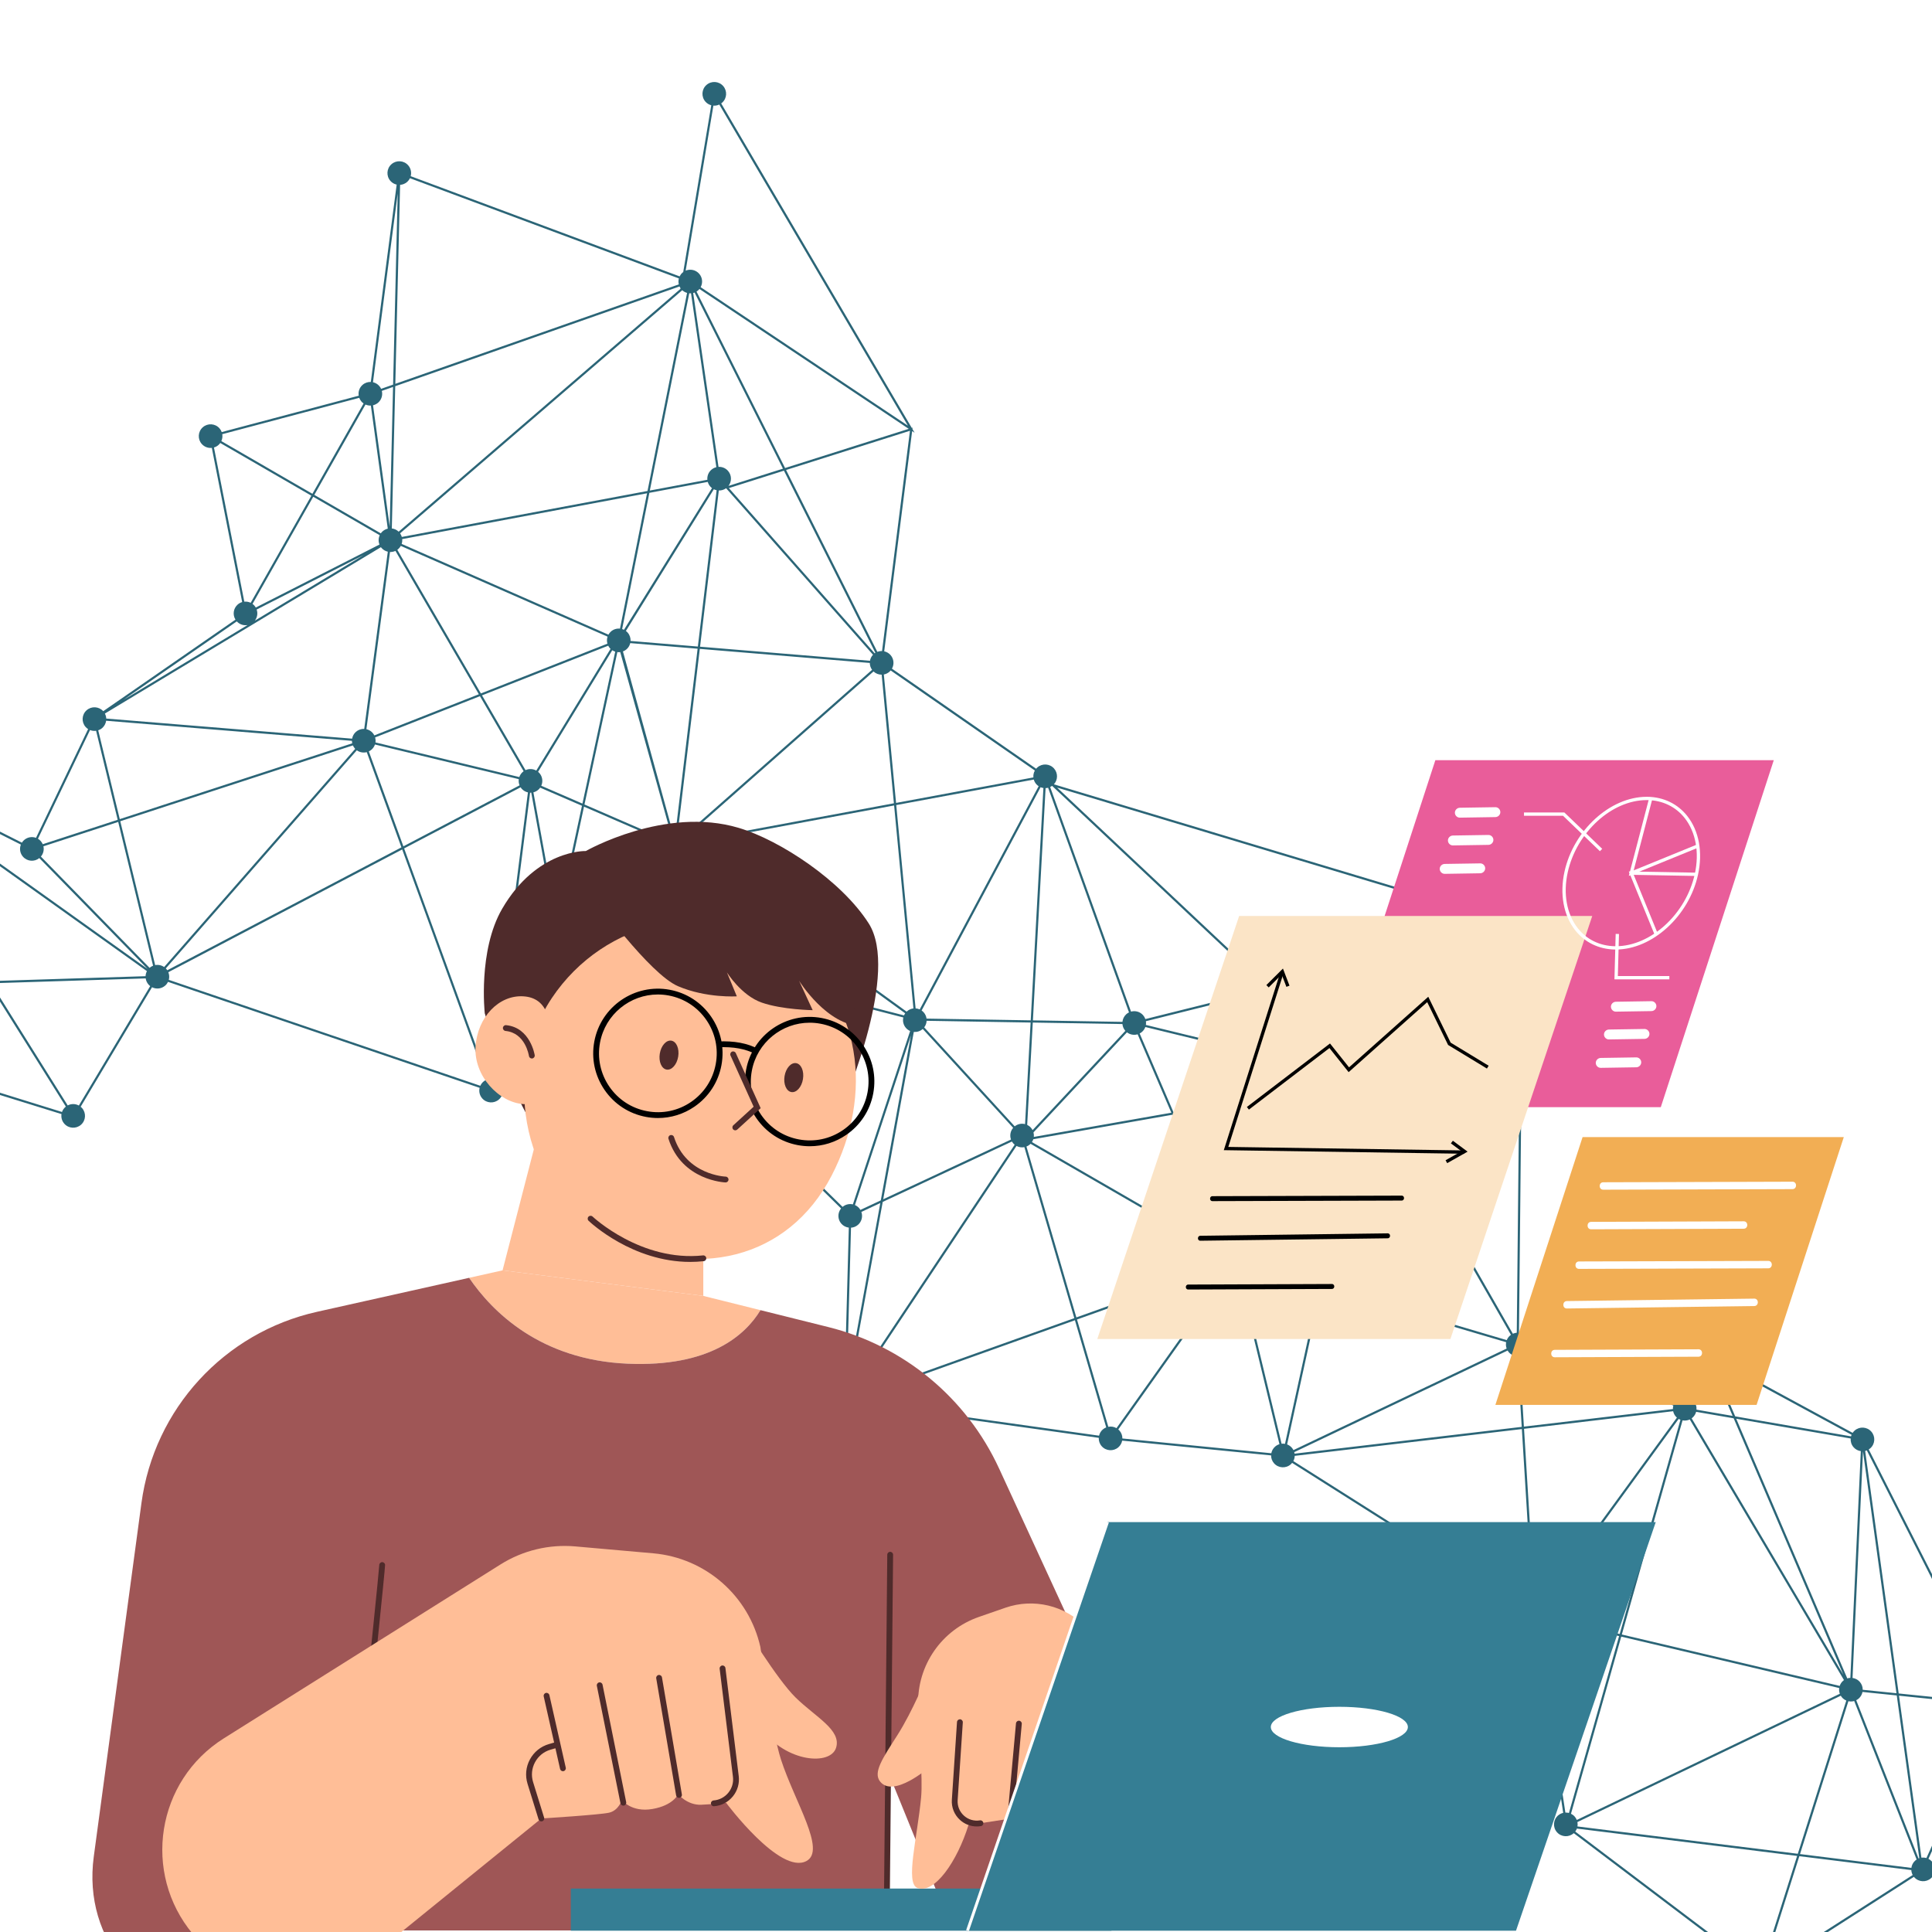 <svg width="460" height="460" viewBox="0 0 460 460" fill="none" xmlns="http://www.w3.org/2000/svg">
<rect x="0" y="0" width="460" height="460" fill="#808080" stroke="none"/>
<g clip-path="url(#clip0_760_10736)">
<rect width="460" height="460" fill="white"/>
<path d="M477.578 403.998C476.772 403.082 475.503 402.819 474.43 403.246L444.94 345.103C445.067 345.024 445.189 344.935 445.305 344.834C446.471 343.804 446.582 342.027 445.554 340.86C444.526 339.693 442.746 339.583 441.579 340.611C441.393 340.775 441.236 340.96 441.103 341.157L409.269 323.887C409.683 322.918 409.537 321.759 408.794 320.917C407.766 319.75 405.986 319.64 404.819 320.668C404.304 321.124 403.995 321.726 403.898 322.356L364.186 320.023C364.164 319.392 363.933 318.765 363.484 318.254C362.995 317.701 362.339 317.39 361.66 317.318L362.609 223.312C363.193 223.266 363.768 223.037 364.242 222.621C365.409 221.593 365.519 219.813 364.491 218.646C363.463 217.479 361.683 217.369 360.516 218.397C360.177 218.697 359.931 219.061 359.772 219.453L250.927 186.744C251.89 185.696 251.925 184.067 250.964 182.976C249.936 181.809 248.156 181.699 246.989 182.727C246.882 182.821 246.789 182.921 246.7 183.028L212.368 159.206C212.942 158.19 212.845 156.883 212.03 155.96C211.62 155.495 211.09 155.201 210.528 155.076L217.176 102.641L217.769 103.037L217.238 102.135L217.278 101.819L217.087 101.88L171.712 24.626C171.786 24.571 171.86 24.514 171.931 24.452C173.098 23.424 173.208 21.644 172.18 20.477C171.152 19.311 169.372 19.201 168.205 20.228C167.039 21.256 166.928 23.036 167.956 24.203C168.338 24.637 168.827 24.924 169.347 25.061L162.674 64.773C162.613 64.818 162.552 64.865 162.494 64.916C162.202 65.172 161.979 65.477 161.819 65.806L97.784 41.948C98.021 41.065 97.828 40.087 97.178 39.349C96.151 38.182 94.37 38.072 93.204 39.1C92.037 40.128 91.927 41.908 92.954 43.075C93.36 43.536 93.888 43.831 94.445 43.955L88.288 90.94C87.593 90.914 86.884 91.141 86.319 91.64C85.561 92.309 85.252 93.293 85.407 94.219L52.789 102.873C52.673 102.553 52.498 102.249 52.259 101.979C51.231 100.812 49.451 100.702 48.284 101.73C47.117 102.757 47.007 104.538 48.035 105.704C48.66 106.412 49.561 106.728 50.434 106.641L57.659 143.35C57.276 143.461 56.913 143.655 56.592 143.937C55.545 144.861 55.351 146.387 56.065 147.535L24.578 169.33C23.545 168.188 21.784 168.084 20.626 169.106C19.459 170.134 19.349 171.914 20.377 173.081C20.556 173.284 20.759 173.454 20.978 173.593L8.575 199.484C7.635 199.137 6.539 199.303 5.735 200.013C5.526 200.198 5.353 200.407 5.214 200.632L-33.76 180.986C-33.387 180.034 -33.543 178.913 -34.267 178.095C-35.295 176.928 -37.075 176.818 -38.242 177.845C-39.409 178.873 -39.519 180.653 -38.491 181.82C-38.415 181.906 -38.335 181.982 -38.253 182.057L-76.486 233.846C-77.511 233.226 -78.861 233.31 -79.805 234.144C-80.972 235.172 -81.082 236.952 -80.055 238.119C-79.027 239.285 -77.247 239.396 -76.08 238.368C-75.746 238.075 -75.503 237.718 -75.344 237.334L14.641 265.259C14.518 266.056 14.736 266.898 15.311 267.549C16.339 268.716 18.119 268.826 19.286 267.798C20.453 266.77 20.563 264.99 19.535 263.823C19.432 263.708 19.32 263.605 19.205 263.509L36.199 235.059C37.196 235.565 38.446 235.448 39.335 234.662C39.624 234.407 39.849 234.104 40.007 233.778L114.196 259.007C113.989 259.867 114.191 260.812 114.82 261.527C115.847 262.693 117.628 262.803 118.794 261.776C119.961 260.748 120.071 258.968 119.043 257.801C118.808 257.533 118.53 257.324 118.233 257.169L131.936 223.615C132.838 223.89 133.859 223.706 134.619 223.034L134.437 223.219L200.253 287.725C199.398 288.774 199.4 290.315 200.323 291.362C200.799 291.902 201.438 292.212 202.1 292.292L201.057 330.81C200.456 330.849 199.864 331.076 199.379 331.507C198.213 332.537 198.102 334.315 199.13 335.481C200.158 336.648 201.938 336.758 203.105 335.73C203.559 335.33 203.853 334.814 203.979 334.264L261.612 342.341C261.578 343.047 261.806 343.764 262.31 344.336C263.338 345.503 265.118 345.613 266.285 344.585C266.771 344.156 267.071 343.599 267.183 343.008L302.643 346.526C302.637 347.195 302.868 347.866 303.344 348.406C304.372 349.573 306.152 349.683 307.319 348.656C307.442 348.547 307.551 348.427 307.65 348.305L362.843 383.258C362.363 384.249 362.492 385.472 363.265 386.35C363.848 387.009 364.671 387.332 365.49 387.299L372.192 431.633C371.747 431.734 371.32 431.944 370.953 432.266C369.787 433.294 369.676 435.074 370.704 436.241C371.734 437.407 373.512 437.518 374.679 436.49C374.687 436.481 374.695 436.473 374.704 436.467L402.206 457.273L416.744 468.27C416.246 469.267 416.366 470.508 417.148 471.396C418.176 472.563 419.956 472.673 421.123 471.645C422.029 470.845 422.296 469.594 421.889 468.528L455.697 446.864C455.722 446.893 455.745 446.926 455.773 446.958C456.801 448.125 458.581 448.235 459.748 447.207C460.914 446.179 461.025 444.399 459.997 443.232C459.752 442.956 459.466 442.739 459.155 442.584L474.549 408.522C475.476 408.841 476.542 408.669 477.329 407.973C478.496 406.945 478.606 405.165 477.578 403.998ZM419.996 466.815C419.113 466.578 418.134 466.771 417.397 467.421C417.255 467.547 417.131 467.684 417.019 467.827L400.535 455.358L375.057 436.084C375.224 435.866 375.353 435.628 375.447 435.378L427.888 441.883L419.995 466.813L419.996 466.815ZM263.885 339.71L256.425 314.166L291.822 301.512C291.934 301.75 292.078 301.98 292.262 302.187C292.348 302.286 292.443 302.373 292.54 302.457L265.833 340.036C265.24 339.692 264.546 339.58 263.885 339.71ZM203.79 332.43C203.678 332.191 203.534 331.961 203.35 331.754C203.243 331.633 203.13 331.527 203.009 331.43L242.024 272.845C242.6 273.156 243.263 273.254 243.897 273.132L255.788 313.844L203.791 332.432L203.79 332.43ZM93.583 92.131L92.784 125.373L88.818 96.493C89.257 96.391 89.678 96.18 90.044 95.862C90.861 95.141 91.156 94.054 90.911 93.067L93.583 92.131ZM96.928 43.322C97.219 43.064 97.443 42.761 97.603 42.431L161.637 66.293C161.512 66.756 161.507 67.245 161.624 67.711L94.123 91.389L95.261 44.014C95.857 43.974 96.447 43.746 96.931 43.321L96.928 43.322ZM359.718 221.44C359.825 221.742 359.984 222.027 360.195 222.287L327.033 254.895C325.985 254.007 324.416 253.997 323.354 254.934L302.85 235.645L359.718 221.44ZM456.971 442.427C456.914 442.448 456.856 442.469 456.801 442.495L441.96 404.812C442.17 404.705 442.369 404.574 442.554 404.413C443.038 403.988 443.336 403.431 443.451 402.844L451.609 403.679L456.971 442.427ZM408.983 348.192L402.773 337.696C402.846 337.645 402.916 337.589 402.985 337.528C403.417 337.147 403.703 336.663 403.842 336.148L412.775 337.691L438.881 398.731L408.983 348.192ZM402.327 337.961L424.042 374.667L439.04 400.02C438.968 400.072 438.897 400.128 438.828 400.189C438.442 400.528 438.175 400.949 438.023 401.406L386.147 389.17L400.608 338.186C401.183 338.292 401.785 338.219 402.325 337.964L402.327 337.961ZM443.504 402.327C443.511 401.655 443.282 400.98 442.803 400.438C442.34 399.912 441.724 399.602 441.08 399.513L443.569 345.552L451.536 403.149L443.501 402.328L443.504 402.327ZM441.329 344.583C441.792 345.109 442.408 345.419 443.052 345.508L440.562 399.489C440.315 399.501 440.068 399.544 439.83 399.62L413.388 337.797L440.637 342.5C440.581 343.234 440.806 343.988 441.332 344.582L441.329 344.583ZM440.722 341.988L413.143 337.228L408.021 325.254C408.203 325.155 408.381 325.035 408.542 324.893C408.729 324.728 408.886 324.544 409.018 324.346L440.853 341.616C440.8 341.738 440.754 341.863 440.721 341.991L440.722 341.988ZM405.79 325.449C406.356 325.636 406.971 325.645 407.542 325.459L412.531 337.121L403.93 335.638C403.986 334.903 403.762 334.15 403.235 333.555C403.018 333.308 402.764 333.11 402.49 332.958L405.79 325.449ZM398.309 335.487L362.833 339.671L361.801 322.897C362.315 322.818 362.813 322.598 363.235 322.229C363.517 321.979 363.736 321.684 363.894 321.366L398.414 334.652C398.339 334.923 398.303 335.204 398.309 335.487ZM307.96 345.265C307.855 345.06 307.725 344.862 307.564 344.679C307.25 344.324 306.868 344.067 306.455 343.91L314.631 306.58L358.608 319.572C358.509 320.076 358.547 320.598 358.725 321.087L307.958 345.266L307.96 345.265ZM132.382 218.13L127 188.648C127.42 188.542 127.825 188.34 128.172 188.031C128.341 187.881 128.486 187.715 128.612 187.536L138.562 191.851L132.895 218.109C132.723 218.1 132.551 218.107 132.379 218.128L132.382 218.13ZM9.737 203.946C10.322 203.26 10.53 202.349 10.341 201.502L28.144 195.697L36.446 229.931C36.148 230.048 35.864 230.215 35.61 230.438L9.739 203.945L9.737 203.946ZM36.944 229.786L28.638 195.534L84.026 177.477C84.142 177.742 84.298 177.995 84.5 178.223C84.522 178.248 84.548 178.272 84.571 178.297L39.083 230.244C38.453 229.804 37.679 229.649 36.946 229.785L36.944 229.786ZM323.102 258.907C323.188 259.006 323.28 259.092 323.377 259.175L295.786 297.892C295.094 297.488 294.26 297.401 293.503 297.647L279.621 265.33L322.5 257.785C322.61 258.187 322.808 258.572 323.102 258.907ZM293.025 297.854C292.843 297.953 292.67 298.072 292.506 298.214C292.338 298.361 292.196 298.526 292.072 298.701L245.696 271.926C245.839 271.711 245.949 271.483 246.026 271.244L279.092 265.426L293.023 297.855L293.025 297.854ZM246.149 270.693C246.189 270.333 246.164 269.966 246.066 269.614L266.36 247.895L268.324 245.791C269.054 246.358 270.004 246.522 270.867 246.263L278.888 264.933L246.154 270.692L246.149 270.693ZM267.939 245.431C267.939 245.431 267.94 245.433 267.94 245.436L265.984 247.531L245.852 269.078C245.748 268.878 245.62 268.684 245.463 268.506C245.205 268.213 244.898 267.987 244.569 267.827L245.899 243.466L267.245 243.821C267.297 244.397 267.523 244.965 267.936 245.432L267.939 245.431ZM322.41 257.272L279.41 264.84L271.346 246.066C271.546 245.963 271.738 245.835 271.913 245.68C272.28 245.356 272.542 244.959 272.698 244.529L322.429 256.632C322.398 256.843 322.393 257.057 322.41 257.272ZM249.549 187.563L268.807 241.045C268.589 241.152 268.379 241.29 268.188 241.456C267.629 241.95 267.315 242.615 267.25 243.302L245.931 242.945L248.95 187.651C249.152 187.644 249.351 187.613 249.548 187.561L249.549 187.563ZM245.411 242.938L220.606 242.524C220.535 241.988 220.311 241.47 219.926 241.034C219.775 240.865 219.609 240.718 219.431 240.595L236.631 208.316L247.757 187.435C247.976 187.527 248.201 187.592 248.431 187.624L245.411 242.938ZM164.529 69.838L168.257 95.421L170.56 111.234C170.128 111.339 169.716 111.544 169.358 111.86C168.656 112.478 168.341 113.367 168.42 114.232L154.721 116.795L164.104 69.835C164.247 69.847 164.388 69.848 164.53 69.841L164.529 69.838ZM160.255 198.422L148.32 155.105C148.629 154.987 148.927 154.818 149.188 154.584C149.64 154.185 149.932 153.672 150.061 153.124L166.095 154.453L160.82 198.379C160.63 198.374 160.439 198.388 160.251 198.42L160.255 198.422ZM150.137 152.609C150.17 151.903 149.944 151.183 149.437 150.61C149.309 150.465 149.172 150.338 149.023 150.226L169.961 116.49C170.174 116.595 170.398 116.671 170.626 116.721L166.157 153.938L150.135 152.61L150.137 152.609ZM168.515 114.743C168.626 115.133 168.821 115.508 169.109 115.835C169.235 115.977 169.373 116.106 169.519 116.217L162.035 128.264L148.567 149.944C148.425 149.874 148.278 149.82 148.129 149.775L154.61 117.341L168.516 114.739L168.515 114.743ZM147.619 149.675C146.863 149.596 146.078 149.818 145.462 150.361C145.213 150.581 145.015 150.836 144.863 151.11L95.632 129.504C95.755 129.133 95.798 128.743 95.762 128.355L154.057 117.448L147.617 149.676L147.619 149.675ZM94.827 130.726C95.076 130.506 95.274 130.251 95.426 129.977L144.657 151.583C144.476 152.122 144.465 152.707 144.623 153.255L114.498 165.108L94.599 130.906C94.678 130.85 94.753 130.789 94.826 130.724L94.827 130.726ZM144.813 153.739C144.92 153.949 145.052 154.151 145.213 154.335C145.261 154.392 145.315 154.442 145.367 154.492L127.688 183.471C126.902 183.029 125.944 182.988 125.122 183.367L114.763 165.562L144.813 153.739ZM128.419 184.057C128.324 183.95 128.221 183.855 128.116 183.766L145.776 154.819C145.998 154.965 146.235 155.076 146.482 155.154L138.675 191.334L128.873 187.084C129.317 186.106 129.179 184.914 128.422 184.058L128.419 184.057ZM146.989 155.263C147.215 155.291 147.445 155.293 147.673 155.266L159.745 198.563C159.439 198.68 159.146 198.85 158.885 199.081C158.633 199.302 158.434 199.56 158.281 199.84L139.16 191.548L146.99 155.265L146.989 155.263ZM215.953 240.784C215.922 240.812 215.894 240.842 215.864 240.872L184.674 218.236L163.172 202.63C163.477 202.115 163.604 201.521 163.552 200.937L212.882 191.78L217.483 240.1C216.934 240.165 216.399 240.39 215.953 240.784ZM162.68 199.141C162.296 198.777 161.832 198.545 161.343 198.44L166.62 154.495L207.097 157.849C207.102 158.42 207.28 158.992 207.636 159.482L162.68 199.141ZM207.138 157.331L166.68 153.977L171.146 116.781C171.753 116.798 172.364 116.623 172.881 116.243L207.859 155.893C207.471 156.302 207.229 156.805 207.138 157.331ZM173.334 112.106C172.742 111.436 171.903 111.116 171.075 111.158L169.396 99.629L165.045 69.759C165.156 69.729 165.267 69.694 165.376 69.652L186.419 111.587L173.448 115.694C174.261 114.646 174.244 113.139 173.334 112.106ZM162.439 69.1C162.777 69.411 163.172 69.624 163.592 69.742L154.17 116.898L95.67 127.844C95.585 127.54 95.448 127.25 95.259 126.981L162.439 69.1ZM94.151 131.166L114.012 165.301L89.123 175.093C89.016 174.883 88.885 174.682 88.724 174.497C88.318 174.036 87.793 173.743 87.239 173.619L92.854 131.425C93.295 131.442 93.74 131.357 94.151 131.166ZM89.313 175.578L114.275 165.756L124.672 183.628C124.593 183.684 124.518 183.745 124.445 183.81C124.063 184.145 123.798 184.563 123.644 185.015L89.395 176.768C89.453 176.373 89.425 175.968 89.311 175.581L89.313 175.578ZM133.413 218.187L139.049 192.064L158.075 200.316C157.833 201.057 157.903 201.878 158.298 202.578L134.745 218.936C134.366 218.556 133.904 218.304 133.415 218.186L133.413 218.187ZM135.077 219.338L158.597 203.003C158.611 203.02 158.623 203.038 158.638 203.055C159.666 204.222 161.446 204.332 162.613 203.304C162.703 203.224 162.787 203.138 162.866 203.049L210.96 237.957L215.523 241.267C215.411 241.424 215.317 241.591 215.241 241.763L135.549 221.235C135.621 220.581 135.469 219.906 135.078 219.334L135.077 219.338ZM220.627 243.045L245.383 243.46L244.063 267.646C243.23 267.432 242.316 267.604 241.6 268.175L220.051 244.61C220.404 244.15 220.595 243.604 220.625 243.048L220.627 243.045ZM296.484 298.465C296.398 298.366 296.306 298.281 296.21 298.197L323.8 259.48C323.979 259.584 324.167 259.668 324.36 259.727L314.241 305.926L297.131 300.872C297.293 300.041 297.084 299.148 296.481 298.463L296.484 298.465ZM359.505 318.009C359.161 318.311 358.914 318.681 358.755 319.079L314.742 306.078L324.869 259.841C325.379 259.904 325.905 259.829 326.384 259.61L359.748 317.818C359.664 317.876 359.582 317.939 359.505 318.009ZM322.996 255.316C322.802 255.567 322.653 255.842 322.554 256.133L272.832 244.031C272.881 243.74 272.88 243.441 272.836 243.145L302.25 235.798L322.998 255.316L322.996 255.316ZM272.708 242.641C272.592 242.307 272.41 241.991 272.163 241.708C271.424 240.87 270.3 240.579 269.293 240.86L250.038 187.388C250.199 187.313 250.355 187.223 250.503 187.114L301.798 235.37L272.708 242.635L272.708 242.641ZM246.733 186.704C246.902 186.897 247.093 187.057 247.297 187.191L218.98 240.336C218.668 240.195 218.336 240.111 218.002 240.089L213.392 191.685L246.137 185.607C246.247 186.001 246.444 186.375 246.733 186.704ZM212.831 191.261L163.458 200.426C163.368 200.113 163.228 199.81 163.024 199.533L207.98 159.874C208.52 160.383 209.216 160.639 209.918 160.637L212.834 191.261L212.831 191.261ZM208.249 155.551L173.545 116.212L186.656 112.063L208.422 155.439C208.362 155.474 208.307 155.511 208.249 155.551ZM165.84 69.419C165.971 69.339 166.096 69.249 166.215 69.144C166.335 69.04 166.44 68.924 166.538 68.806L216.368 102.108L186.921 111.432L165.841 69.422L165.84 69.419ZM161.791 68.207C161.855 68.347 161.933 68.484 162.022 68.615L161.99 68.801L94.918 126.591C94.461 126.148 93.887 125.893 93.291 125.822L94.103 91.95L161.787 68.205L161.791 68.207ZM52.917 103.377L85.535 94.722C85.651 95.043 85.826 95.347 86.065 95.617C86.217 95.791 86.389 95.936 86.571 96.063L74.388 117.569L52.701 105.024C52.939 104.509 53.012 103.934 52.918 103.379L52.917 103.377ZM87.023 96.319C87.427 96.501 87.867 96.585 88.302 96.565L92.327 125.871C91.888 125.973 91.467 126.184 91.101 126.503C90.933 126.649 90.792 126.814 90.669 126.986L74.837 117.829L87.023 96.319ZM90.409 127.435C90.088 128.133 90.064 128.936 90.35 129.653L60.897 144.653C60.805 144.49 60.692 144.332 60.563 144.185C60.431 144.034 60.284 143.902 60.128 143.787L74.58 118.277L90.408 127.433L90.409 127.435ZM61.111 145.128L86.594 132.149L60.681 147.769C61.266 147.011 61.417 146.013 61.111 145.128ZM90.698 130.282C90.747 130.347 90.798 130.411 90.851 130.475C91.257 130.936 91.781 131.229 92.336 131.354L86.721 173.547C86.022 173.519 85.311 173.748 84.745 174.247C84.247 174.686 83.943 175.264 83.838 175.872L25.297 171.086C25.279 170.677 25.169 170.269 24.972 169.895L90.7 130.278L90.698 130.282ZM83.796 176.39C83.799 176.588 83.819 176.786 83.863 176.983L28.515 195.028L23.386 173.884C23.731 173.767 24.057 173.584 24.348 173.326C24.874 172.864 25.181 172.248 25.271 171.607L83.794 176.391L83.796 176.39ZM22.881 174.001L28.019 195.187L10.176 201.003C10.06 200.738 9.905 200.485 9.703 200.257C9.505 200.033 9.28 199.849 9.036 199.703L21.436 173.824C21.896 174.008 22.393 174.068 22.88 173.999L22.881 174.001ZM5.48 203.985C6.483 205.122 8.196 205.254 9.362 204.307L35.127 230.691L-33.479 181.711L4.969 201.092C4.596 202.044 4.752 203.165 5.476 203.984L5.48 203.985ZM-34.524 182.064C-34.427 181.979 -34.339 181.886 -34.258 181.79L34.983 231.225C34.785 231.599 34.674 232.009 34.657 232.425L-2.44 233.6L-34.679 182.184C-34.628 182.143 -34.575 182.105 -34.525 182.061L-34.524 182.064ZM39.581 230.685C39.548 230.648 39.511 230.614 39.476 230.58L84.958 178.64C85.647 179.142 86.521 179.291 87.324 179.082L95.576 201.754L39.828 231.013C39.753 230.899 39.675 230.79 39.581 230.685ZM87.813 178.904C88.046 178.794 88.269 178.652 88.474 178.47C88.855 178.134 89.121 177.717 89.275 177.265L123.523 185.512C123.451 186.006 123.513 186.517 123.706 186.987L96.042 201.507L87.814 178.901L87.813 178.904ZM123.95 187.451C124.024 187.565 124.104 187.677 124.197 187.782C124.607 188.247 125.137 188.541 125.697 188.666L117.027 256.85C116.755 256.841 116.484 256.871 116.216 256.941L96.221 202.006L123.95 187.454L123.95 187.451ZM117.542 256.914L126.214 188.732C126.304 188.736 126.395 188.736 126.486 188.727L131.877 218.245C131.523 218.36 131.187 218.548 130.892 218.808C129.726 219.838 129.615 221.616 130.643 222.783C130.879 223.051 131.157 223.26 131.454 223.414L117.749 256.966C117.68 256.944 117.611 256.928 117.541 256.912L117.542 256.914ZM135.443 221.744L215.077 242.254C214.877 243.11 215.08 244.049 215.707 244.758C215.988 245.076 216.327 245.315 216.695 245.475L203.068 286.756C202.231 286.562 201.319 286.756 200.618 287.351L134.806 222.85C135.111 222.526 135.325 222.147 135.446 221.743L135.443 221.744ZM204.544 287.635C204.262 287.317 203.923 287.078 203.558 286.917L216.885 246.545L209.71 285.807L204.863 288.072C204.775 287.919 204.668 287.769 204.546 287.631L204.544 287.635ZM217.57 245.698C218.313 245.763 219.078 245.54 219.681 245.008C219.688 245.002 219.693 244.995 219.702 244.989L241.229 268.531C240.555 269.31 240.375 270.38 240.711 271.32L210.289 285.541L217.571 245.701L217.57 245.698ZM240.93 271.791C241.019 271.944 241.126 272.093 241.248 272.231C241.355 272.35 241.469 272.458 241.59 272.555L202.574 331.141C202.389 331.042 202.196 330.963 201.996 330.905L210.173 286.167L240.93 271.791ZM244.393 272.984C244.689 272.868 244.969 272.703 245.223 272.48C245.275 272.434 245.323 272.383 245.372 272.335L291.817 299.148C291.547 299.736 291.489 300.399 291.647 301.022L256.276 313.666L244.393 272.984ZM295.285 302.99C295.624 302.875 295.95 302.69 296.237 302.436C296.58 302.134 296.828 301.765 296.987 301.367L314.131 306.43L305.953 343.772C305.684 343.723 305.41 343.715 305.138 343.745L295.286 302.987L295.285 302.99ZM308.154 345.751L358.951 321.558C359.039 321.706 359.14 321.849 359.257 321.98C359.794 322.587 360.532 322.905 361.282 322.928L362.316 339.732L308.235 346.112C308.215 345.989 308.188 345.869 308.153 345.749L308.154 345.751ZM362.865 340.193L398.37 336.004C398.468 336.464 398.678 336.904 399.012 337.281C399.091 337.371 399.176 337.451 399.263 337.53L373.336 373.104L366.807 382.064C366.381 381.813 365.899 381.684 365.418 381.676L362.866 340.195L362.865 340.193ZM367.489 382.624C367.409 382.532 367.32 382.448 367.227 382.368L399.681 337.837C399.819 337.919 399.96 337.987 400.108 338.044L385.641 389.05L368.158 384.926C368.284 384.124 368.067 383.277 367.489 382.624ZM386.005 389.67L437.905 401.911C437.842 402.368 437.891 402.837 438.055 403.278L375.424 433.322C375.308 433.035 375.145 432.762 374.929 432.517C374.674 432.228 374.371 432.004 374.045 431.846L386.009 389.671L386.005 389.67ZM375.586 434.87C375.646 434.525 375.644 434.169 375.573 433.824L438.277 403.745C438.363 403.891 438.464 404.031 438.58 404.16C438.871 404.489 439.219 404.73 439.599 404.891L428.047 441.377L375.585 434.868L375.586 434.87ZM440.094 405.051C440.551 405.15 441.024 405.136 441.477 405.004L456.34 442.74C456.229 442.814 456.121 442.891 456.019 442.981C455.485 443.452 455.174 444.08 455.091 444.735L428.573 441.446L440.094 405.051ZM457.48 442.308L452.144 403.736L472.653 405.835C472.646 406.507 472.875 407.182 473.354 407.724C473.566 407.964 473.811 408.158 474.076 408.307L458.67 442.392C458.284 442.281 457.88 442.251 457.48 442.308ZM473.968 403.481C473.841 403.56 473.719 403.649 473.603 403.749C473.119 404.174 472.821 404.731 472.705 405.318L452.071 403.206L444.084 345.464C444.217 345.433 444.35 345.389 444.478 345.337L473.968 403.481ZM403.866 322.877C403.889 323.508 404.119 324.135 404.569 324.646C404.786 324.894 405.04 325.091 405.314 325.243L402.014 332.752C401.094 332.445 400.04 332.621 399.262 333.309C398.979 333.558 398.76 333.854 398.602 334.171L364.082 320.886C364.114 320.774 364.138 320.66 364.157 320.545L403.87 322.878L403.866 322.877ZM361.14 317.317C360.82 317.342 360.503 317.422 360.202 317.559L326.838 259.351C326.922 259.293 327.004 259.23 327.081 259.16C328.22 258.157 328.349 256.436 327.397 255.269L360.558 222.662C361.002 223.037 361.535 223.255 362.086 223.311L361.137 317.318L361.14 317.317ZM359.617 219.955C359.552 220.278 359.544 220.613 359.594 220.94L302.401 235.225L251.694 187.521L359.62 219.954L359.617 219.955ZM246.398 183.459C246.113 183.961 245.996 184.535 246.046 185.098L213.348 191.168L210.437 160.59C210.918 160.497 211.383 160.284 211.776 159.936C211.883 159.842 211.977 159.742 212.065 159.635L246.397 183.457L246.398 183.459ZM210.007 155.014C209.629 155.002 209.249 155.066 208.89 155.205L187.162 111.903L216.659 102.564L210.009 155.013L210.007 155.014ZM169.859 25.151C170.333 25.186 170.82 25.1 171.261 24.892L216.166 101.347L166.826 68.374C167.372 67.365 167.267 66.081 166.465 65.17C165.64 64.236 164.339 63.982 163.253 64.441L169.856 25.15L169.859 25.151ZM94.689 46.093L93.597 91.578L90.741 92.579C90.63 92.334 90.481 92.1 90.294 91.889C89.888 91.428 89.36 91.133 88.803 91.007L94.688 46.09L94.689 46.093ZM50.944 106.544C51.326 106.432 51.693 106.238 52.011 105.956C52.179 105.809 52.318 105.645 52.443 105.472L74.135 118.021L59.688 143.521C59.214 143.29 58.687 143.203 58.169 143.253L50.944 106.544ZM56.379 147.951C57.05 148.684 58.022 148.983 58.938 148.824L29.381 166.639L56.377 147.952L56.379 147.951ZM-37.838 182.368C-37.012 182.867 -35.979 182.906 -35.112 182.469L-3.034 233.625L-75.146 235.909C-75.213 235.366 -75.439 234.837 -75.827 234.395C-75.903 234.309 -75.984 234.23 -76.066 234.158L-37.835 182.367L-37.838 182.368ZM-75.19 236.838C-75.161 236.703 -75.14 236.565 -75.132 236.427L-2.718 234.136L15.681 263.48C15.64 263.512 15.599 263.543 15.559 263.577C15.183 263.908 14.92 264.316 14.765 264.757L-75.19 236.838ZM18.776 263.22C17.957 262.771 16.958 262.755 16.12 263.196L-2.113 234.117L34.688 232.953C34.764 233.479 34.986 233.99 35.362 234.417C35.485 234.556 35.618 234.679 35.76 234.787L18.776 263.22ZM40.19 233.294C40.352 232.698 40.316 232.058 40.075 231.479L95.761 202.254L115.731 257.122C115.497 257.232 115.275 257.374 115.07 257.557C114.759 257.833 114.525 258.162 114.364 258.519L40.191 233.296L40.19 233.294ZM204.299 291.613C205.189 290.828 205.463 289.605 205.085 288.55L209.598 286.44L201.591 330.248L202.621 292.307C203.221 292.269 203.813 292.042 204.301 291.61L204.299 291.613ZM204.05 333.752C204.062 333.473 204.035 333.193 203.964 332.922L255.934 314.344L263.386 339.858C263.091 339.974 262.808 340.14 262.557 340.362C262.102 340.763 261.809 341.279 261.682 341.828L204.05 333.752ZM267.235 342.491C267.241 341.822 267.01 341.151 266.534 340.61C266.448 340.511 266.353 340.424 266.256 340.341L292.963 302.762C293.517 303.083 294.158 303.201 294.781 303.113L304.631 343.855C304.26 343.968 303.903 344.158 303.594 344.434C303.108 344.863 302.807 345.42 302.696 346.011L267.236 342.493L267.235 342.491ZM307.938 347.871C308.144 347.487 308.255 347.062 308.267 346.634L362.348 340.254L364.898 381.714C364.4 381.798 363.917 382.015 363.512 382.376C363.359 382.511 363.227 382.656 363.11 382.815L307.933 347.873L307.938 347.871ZM366.005 387.234C366.45 387.133 366.876 386.922 367.243 386.6C367.616 386.271 367.879 385.868 368.032 385.431L385.5 389.552L373.554 431.665C373.278 431.591 372.992 431.557 372.708 431.569L366.005 387.234ZM421.657 468.059C421.575 467.923 421.481 467.794 421.372 467.67C421.116 467.379 420.813 467.154 420.484 466.995L428.413 441.949L455.073 445.256C455.096 445.66 455.206 446.063 455.406 446.43L421.656 468.056L421.657 468.059Z" fill="#2B6577"/>
<path d="M149.494 324.692C168.896 325.509 177.39 317.989 181.07 311.941L167.452 308.547L119.657 302.463L111.691 304.243C117.103 312.186 128.542 323.809 149.491 324.692H149.494Z" fill="#FFBE97"/>
<path d="M237.867 349.624C230.128 332.821 215.178 320.442 197.23 315.969L181.07 311.941C177.39 317.989 168.896 325.509 149.493 324.692C128.542 323.809 117.105 312.186 111.693 304.243L75.466 312.338C53.378 317.275 36.701 335.449 33.676 357.879L22.327 442.051C19.63 462.046 33.933 478.407 54.108 478.407C66.219 478.407 77.945 474.157 87.245 466.399L95.398 459.629H211.476V421.945L224.996 455.194L286.684 455.592L237.87 349.626L237.867 349.624Z" fill="#9F5656"/>
<path d="M87.49 408.021C87.466 408.021 87.441 408.021 87.416 408.017C87.035 407.977 86.759 407.636 86.799 407.257C87.768 397.947 90.288 373.578 90.301 372.628C90.305 372.249 90.615 371.939 90.994 371.939H90.998C91.379 371.941 91.687 372.247 91.687 372.628C91.687 373.685 88.536 403.951 88.178 407.399C88.141 407.755 87.841 408.021 87.49 408.021Z" fill="#4F2B2B"/>
<path d="M211.156 453.85H211.15C210.767 453.846 210.461 453.534 210.463 453.151C210.472 452.332 211.255 371.212 211.255 370.176C211.255 369.793 211.564 369.483 211.948 369.483C212.331 369.483 212.64 369.793 212.64 370.176C212.64 371.219 211.881 449.818 211.849 453.163C211.845 453.544 211.535 453.85 211.156 453.85Z" fill="#4F2B2B"/>
<path d="M129.651 263.792L119.657 302.463L167.452 308.547V291.6L129.651 263.792Z" fill="#FFBE97"/>
<path d="M115.421 241.261C115.421 241.261 128.141 286.385 152.887 290.731C177.632 295.077 201.191 261.751 201.191 261.751C201.191 261.751 214.21 231.417 206.833 219.853C200.332 209.666 185.743 200.071 175.92 197.123C158.33 191.844 139.482 202.625 139.482 202.625C139.482 202.625 127.8 202.213 119.566 216.367C113.772 226.332 115.419 241.261 115.419 241.261H115.421Z" fill="#4F2B2B"/>
<path d="M131.37 237.665C118.781 256.494 124.928 284.511 144.567 294.366C165.578 304.911 187.593 300.012 198.011 279.899C207.94 260.729 205.506 237.895 187.238 225.681C168.969 213.47 143.956 218.833 131.368 237.662L131.37 237.665Z" fill="#FFBE97"/>
<path d="M131.058 250.188C130.62 257.172 130.507 263.249 124.656 262.883C118.802 262.517 112.79 256.186 113.227 249.202C113.665 242.218 118.765 236.854 124.618 237.221C130.472 237.587 131.497 243.204 131.06 250.188H131.058Z" fill="#FFBE97"/>
<path d="M161.475 251.578C161.163 253.479 159.93 254.861 158.72 254.662C157.509 254.463 156.781 252.761 157.093 250.86C157.405 248.959 158.638 247.577 159.848 247.776C161.058 247.975 161.787 249.677 161.475 251.578Z" fill="#4F2B2B"/>
<path d="M191.182 256.933C190.87 258.834 189.637 260.216 188.427 260.017C187.217 259.818 186.488 258.116 186.8 256.215C187.112 254.314 188.345 252.933 189.555 253.131C190.765 253.33 191.494 255.032 191.182 256.933Z" fill="#4F2B2B"/>
<path d="M192.813 272.915C191.868 272.915 190.916 272.827 189.965 272.651C185.923 271.9 182.414 269.618 180.086 266.226C177.758 262.837 176.891 258.742 177.643 254.7C179.194 246.353 187.248 240.826 195.595 242.375C199.637 243.127 203.146 245.408 205.474 248.8C207.802 252.191 208.669 256.284 207.917 260.327C207.166 264.37 204.884 267.878 201.494 270.206C198.901 271.988 195.894 272.913 192.813 272.913V272.915ZM192.775 243.501C186.159 243.501 180.258 248.218 179.006 254.953C178.321 258.633 179.113 262.358 181.229 265.443C183.348 268.529 186.54 270.606 190.221 271.289C193.899 271.973 197.626 271.184 200.711 269.065C203.797 266.947 205.874 263.754 206.557 260.074C207.241 256.393 206.452 252.669 204.333 249.583C202.215 246.497 199.022 244.42 195.342 243.738C194.479 243.577 193.621 243.501 192.775 243.501Z" fill="black"/>
<path d="M156.67 266.197C155.726 266.197 154.773 266.109 153.823 265.933C149.78 265.182 146.269 262.9 143.943 259.508C141.616 256.119 140.749 252.024 141.5 247.981C143.052 239.635 151.103 234.108 159.452 235.657C163.495 236.408 167.004 238.69 169.332 242.082C171.66 245.473 172.526 249.566 171.775 253.609C171.023 257.651 168.741 261.16 165.352 263.488C162.758 265.27 159.752 266.195 156.67 266.195V266.197ZM156.632 236.783C150.017 236.783 144.115 241.502 142.861 248.235C142.177 251.915 142.968 255.64 145.084 258.725C147.203 261.811 150.396 263.888 154.076 264.57C157.754 265.255 161.481 264.466 164.567 262.347C167.653 260.229 169.729 257.036 170.412 253.355C171.097 249.675 170.307 245.951 168.189 242.865C166.07 239.779 162.877 237.702 159.197 237.02C158.334 236.859 157.476 236.783 156.63 236.783H156.632Z" fill="black"/>
<path d="M180.274 263.679L175.118 268.048L174.153 250.119L180.274 263.679Z" fill="#FFBE97"/>
<path d="M179.958 251.013C177.549 249.719 174.603 249.177 170.952 249.353L170.885 247.969C174.793 247.78 177.978 248.375 180.614 249.792L179.958 251.013Z" fill="black"/>
<path d="M141.586 213.847C141.586 213.847 154.648 231.914 161.433 234.809C168.218 237.704 175.432 237.219 175.432 237.219L173.073 231.512C173.073 231.512 176.479 237.022 181.394 238.722C186.312 240.422 193.495 240.516 193.495 240.516L190.26 233.517C190.26 233.517 196.882 244.242 205.221 244.303C205.221 244.303 194.261 214.054 176.217 211.652C158.173 209.251 141.584 213.842 141.584 213.842L141.586 213.847Z" fill="#4F2B2B"/>
<path d="M175.07 269.126C174.882 269.126 174.695 269.051 174.559 268.9C174.302 268.617 174.321 268.18 174.603 267.922L179.437 263.505L173.931 251.312C173.774 250.965 173.929 250.554 174.277 250.397C174.626 250.24 175.037 250.395 175.194 250.743L181.112 263.85L175.535 268.946C175.403 269.067 175.235 269.128 175.068 269.128L175.07 269.126Z" fill="#4F2B2B"/>
<path d="M172.763 281.532H172.744C172.641 281.53 162.385 281.141 159.159 271.144C159.042 270.78 159.241 270.388 159.605 270.273C159.971 270.154 160.359 270.355 160.476 270.719C163.405 279.795 172.685 280.146 172.78 280.148C173.163 280.159 173.464 280.477 173.454 280.86C173.443 281.237 173.136 281.534 172.763 281.534V281.532Z" fill="#4F2B2B"/>
<path d="M126.628 252.022C126.291 252.022 125.996 251.775 125.943 251.434C125.91 251.208 125.053 245.921 120.364 245.465C119.983 245.427 119.705 245.09 119.742 244.709C119.78 244.328 120.119 244.048 120.498 244.087C126.272 244.649 127.302 251.166 127.312 251.231C127.369 251.609 127.107 251.959 126.73 252.016C126.697 252.02 126.661 252.024 126.628 252.024V252.022Z" fill="#4F2B2B"/>
<path d="M264.633 449.655H135.909V459.691H264.633V449.655Z" fill="#357E94"/>
<path d="M177.132 386.847C177.132 386.847 184.899 399.722 189.407 404.148C194.207 408.862 200.398 411.898 199.062 416.146C197.726 420.394 187.336 419.675 181.273 411.691C175.21 403.706 177.132 386.847 177.132 386.847Z" fill="#FFBE97"/>
<path d="M119.171 372.485L53.3 413.889C37.237 423.986 33.764 445.93 45.925 460.493C56.903 473.64 76.404 475.535 89.709 464.747L128.889 432.971C128.889 432.971 142.708 432.113 145.005 431.596C147.302 431.079 148.072 428.571 148.072 428.571C148.072 428.571 150.31 431.569 155.32 430.715C160.327 429.86 161.462 427.193 161.462 427.193C161.462 427.193 163.633 429.842 166.964 429.701C170.295 429.561 172.87 429.216 172.87 429.216C172.87 429.216 185.674 446.445 191.992 443.112C196.784 440.583 189.26 429.121 185.95 418.949C183.739 412.153 181.045 392.156 181.045 392.156C178.307 379.963 168 370.94 155.552 369.837L136.989 368.194C130.74 367.641 124.48 369.148 119.169 372.487L119.171 372.485Z" fill="#FFBE97"/>
<path d="M169.958 430.059C169.6 430.059 169.296 429.785 169.267 429.421C169.237 429.04 169.522 428.707 169.903 428.676C171.287 428.567 172.533 427.916 173.412 426.84C174.291 425.763 174.681 424.413 174.511 423.036L171.346 397.323C171.3 396.944 171.57 396.599 171.949 396.55C172.33 396.496 172.673 396.772 172.721 397.153L175.886 422.866C176.102 424.622 175.606 426.345 174.486 427.717C173.366 429.088 171.779 429.919 170.014 430.057C169.995 430.057 169.979 430.057 169.96 430.057L169.958 430.059Z" fill="#4F2B2B"/>
<path d="M161.667 428.062C161.336 428.062 161.043 427.823 160.985 427.486L156.245 399.605C156.18 399.228 156.436 398.87 156.812 398.805C157.191 398.747 157.547 398.996 157.612 399.372L162.352 427.254C162.417 427.631 162.161 427.989 161.784 428.054C161.745 428.06 161.707 428.064 161.667 428.064V428.062Z" fill="#4F2B2B"/>
<path d="M148.409 429.911C148.087 429.911 147.798 429.683 147.731 429.354L142.106 401.391C142.03 401.016 142.273 400.652 142.648 400.574C143.02 400.495 143.387 400.742 143.464 401.116L149.09 429.08C149.165 429.454 148.922 429.819 148.547 429.896C148.501 429.907 148.455 429.909 148.409 429.909V429.911Z" fill="#4F2B2B"/>
<path d="M128.889 433.664C128.594 433.664 128.32 433.474 128.227 433.177L125.606 424.717C125.003 422.768 125.204 420.705 126.172 418.909C127.141 417.115 128.753 415.815 130.715 415.25L132.339 414.781C132.703 414.676 133.091 414.886 133.197 415.254C133.304 415.62 133.091 416.006 132.724 416.112L131.1 416.581C129.5 417.042 128.183 418.103 127.392 419.569C126.601 421.034 126.437 422.717 126.929 424.308L129.551 432.768C129.664 433.133 129.458 433.522 129.094 433.635C129.025 433.656 128.956 433.666 128.889 433.666V433.664Z" fill="#4F2B2B"/>
<path d="M134.027 421.715C133.71 421.715 133.424 421.497 133.352 421.174L129.454 403.907C129.371 403.534 129.605 403.164 129.978 403.078C130.352 402.994 130.721 403.229 130.807 403.601L134.705 420.869C134.789 421.241 134.554 421.612 134.182 421.698C134.129 421.71 134.079 421.715 134.029 421.715H134.027Z" fill="#4F2B2B"/>
<path d="M220.64 399.169C220.64 399.169 217.33 407.401 213.62 413.204C210.112 418.696 207.84 422.02 209.546 424.172C212.737 428.198 221.191 420.816 221.191 420.816L220.638 399.167L220.64 399.169Z" fill="#FFBE97"/>
<path d="M266.831 396.006L258.478 387.349C253.55 382.241 246.103 380.462 239.396 382.788L233.073 384.982C224.241 388.047 218.387 396.458 218.603 405.806C218.789 413.874 219.752 423.239 219.313 427.932C218.417 437.496 215.488 448.376 218.419 449.5C222.482 451.057 227.9 443.2 230.59 434.533L255.776 430.673L266.833 396.006H266.831Z" fill="#FFBE97"/>
<path d="M232.566 434.87C231.101 434.87 229.686 434.33 228.576 433.325C227.22 432.094 226.51 430.342 226.631 428.514L227.858 409.997C227.883 409.616 228.214 409.34 228.595 409.352C228.976 409.377 229.265 409.708 229.24 410.089L228.013 428.606C227.921 430.009 228.463 431.353 229.506 432.297C230.548 433.242 231.943 433.65 233.326 433.422C233.703 433.355 234.059 433.614 234.122 433.991C234.185 434.368 233.929 434.726 233.552 434.789C233.224 434.843 232.893 434.87 232.564 434.87H232.566Z" fill="#4F2B2B"/>
<path d="M240.547 433.57C240.526 433.57 240.505 433.57 240.484 433.568C240.103 433.535 239.823 433.198 239.856 432.814L241.902 410.324C241.935 409.943 242.274 409.658 242.653 409.698C243.034 409.731 243.315 410.07 243.281 410.451L241.236 432.942C241.203 433.302 240.901 433.572 240.547 433.572V433.57Z" fill="#4F2B2B"/>
<path d="M360.954 459.689H230.394L263.666 362.401H394.226L360.954 459.689Z" fill="#357E94"/>
<path d="M318.891 416.012C327.901 416.012 335.206 413.856 335.206 411.197C335.206 408.537 327.901 406.382 318.891 406.382C309.88 406.382 302.576 408.537 302.576 411.197C302.576 413.856 309.88 416.012 318.891 416.012Z" fill="white"/>
<path d="M164.337 300.456C150.582 300.456 140.588 291.091 140.138 290.662C139.861 290.398 139.851 289.961 140.115 289.684C140.378 289.408 140.818 289.398 141.094 289.659C141.207 289.768 152.661 300.485 167.393 298.906C167.77 298.869 168.115 299.141 168.155 299.522C168.197 299.903 167.921 300.244 167.54 300.284C166.451 300.401 165.383 300.456 164.334 300.456H164.337Z" fill="#4F2B2B"/>
<path d="M263.357 362.282L230.034 459.554L230.689 459.778L264.012 362.506L263.357 362.282Z" fill="white"/>
<path d="M395.428 263.606H314.85L341.75 181H422.327L395.428 263.606Z" fill="#E95D9A"/>
<path d="M345.338 318.806H261.262L295.036 218.091H379.109L345.338 318.806Z" fill="#FBE4C6"/>
<path d="M348.638 274.703L291.381 273.849L304.937 231.195L305.686 231.432L292.453 273.077L348.65 273.916L348.638 274.703Z" fill="black"/>
<path d="M297.356 264.191L296.878 263.566L316.666 248.445L321.2 254.131L340.066 237.325L345.389 248.243L354.439 253.743L354.03 254.416L344.783 248.795L339.814 238.604L321.103 255.272L316.53 249.537L297.356 264.191Z" fill="black"/>
<path d="M302.074 235.101L301.517 234.545L305.462 230.607L307.022 234.683L306.287 234.963L305.16 232.02L302.074 235.101Z" fill="black"/>
<path d="M344.57 276.938L344.184 276.253L347.984 274.111L345.452 272.233L345.92 271.602L349.425 274.201L344.57 276.938Z" fill="black"/>
<path d="M418.237 334.494H356.044L376.807 270.737H439L418.237 334.494Z" fill="#F2AE54"/>
<path d="M381.73 283.261C386.79 283.246 391.849 283.232 396.909 283.216C405.013 283.192 413.114 283.168 421.217 283.144C423.07 283.139 424.922 283.132 426.774 283.128C427.913 283.125 427.915 281.354 426.774 281.358C421.714 281.373 416.654 281.387 411.594 281.404C403.491 281.427 395.39 281.451 387.286 281.475C385.434 281.48 383.582 281.487 381.73 281.492C380.591 281.494 380.588 283.265 381.73 283.261Z" fill="white"/>
<path d="M378.845 292.689C382.937 292.674 387.029 292.658 391.124 292.643C397.644 292.62 404.163 292.596 410.683 292.572C412.177 292.567 413.67 292.56 415.161 292.555C416.3 292.551 416.302 290.782 415.161 290.786C411.068 290.801 406.976 290.817 402.882 290.832C396.362 290.855 389.842 290.879 383.322 290.903C381.829 290.908 380.336 290.915 378.845 290.919C377.706 290.924 377.704 292.693 378.845 292.689Z" fill="white"/>
<path d="M375.961 302.116C381.021 302.102 386.081 302.088 391.14 302.071C399.244 302.047 407.345 302.024 415.448 302C417.301 301.995 419.153 301.988 421.005 301.983C422.144 301.981 422.147 300.209 421.005 300.214C415.945 300.228 410.885 300.243 405.826 300.259C397.722 300.283 389.621 300.307 381.518 300.331C379.665 300.335 377.813 300.343 375.961 300.347C374.822 300.35 374.819 302.121 375.961 302.116Z" fill="white"/>
<path d="M373.074 311.544C378.094 311.48 383.116 311.413 388.135 311.349C396.141 311.245 404.145 311.142 412.151 311.038C413.991 311.014 415.834 310.99 417.674 310.966C418.813 310.952 418.816 309.181 417.674 309.197C412.655 309.262 407.633 309.328 402.613 309.392C394.608 309.497 386.604 309.599 378.598 309.704C376.758 309.728 374.915 309.751 373.074 309.775C371.936 309.789 371.933 311.561 373.074 311.544Z" fill="white"/>
<path d="M370.19 323.16C374.054 323.145 377.915 323.129 381.779 323.114C387.902 323.091 394.025 323.067 400.145 323.043C401.562 323.038 402.977 323.031 404.394 323.027C405.533 323.022 405.535 321.253 404.394 321.257C400.53 321.272 396.669 321.288 392.805 321.303C386.682 321.326 380.559 321.35 374.439 321.374C373.022 321.379 371.607 321.386 370.19 321.391C369.051 321.395 369.048 323.164 370.19 323.16Z" fill="white"/>
<path d="M288.68 285.983C293.74 285.969 298.8 285.955 303.86 285.938C311.963 285.914 320.064 285.891 328.168 285.867C330.02 285.862 331.872 285.855 333.725 285.85C334.483 285.85 334.486 284.668 333.725 284.671C328.665 284.685 323.605 284.699 318.545 284.716C310.442 284.74 302.341 284.763 294.237 284.787C292.385 284.792 290.533 284.799 288.68 284.804C287.922 284.804 287.919 285.986 288.68 285.983Z" fill="black"/>
<path d="M347.58 194.679C350.046 194.641 352.511 194.603 354.979 194.563C355.334 194.558 355.69 194.551 356.045 194.546C356.682 194.537 357.224 194.011 357.224 193.367C357.224 192.722 356.684 192.178 356.045 192.187C353.579 192.225 351.113 192.264 348.645 192.304C348.291 192.309 347.934 192.316 347.58 192.321C346.943 192.33 346.401 192.856 346.401 193.5C346.401 194.144 346.94 194.689 347.58 194.679Z" fill="white"/>
<path d="M345.925 201.292C348.39 201.254 350.856 201.216 353.324 201.175C353.679 201.171 354.035 201.163 354.389 201.159C355.027 201.149 355.569 200.624 355.569 199.979C355.569 199.335 355.029 198.79 354.389 198.8C351.924 198.838 349.458 198.876 346.99 198.916L345.925 198.933C345.287 198.943 344.745 199.468 344.745 200.113C344.745 200.757 345.285 201.301 345.925 201.292Z" fill="white"/>
<path d="M343.972 208.057C346.438 208.019 348.904 207.981 351.372 207.94C351.726 207.935 352.083 207.928 352.437 207.923C353.075 207.914 353.617 207.388 353.617 206.744C353.617 206.1 353.077 205.555 352.437 205.565C349.972 205.603 347.506 205.641 345.038 205.681C344.683 205.686 344.327 205.693 343.972 205.698C343.335 205.707 342.793 206.233 342.793 206.877C342.793 207.522 343.333 208.066 343.972 208.057Z" fill="white"/>
<path d="M384.735 240.87C387.2 240.832 389.666 240.794 392.134 240.753C392.489 240.749 392.845 240.741 393.2 240.737C393.837 240.727 394.379 240.202 394.379 239.557C394.379 238.913 393.839 238.368 393.2 238.378C390.734 238.416 388.268 238.454 385.8 238.494L384.735 238.511C384.097 238.521 383.555 239.046 383.555 239.69C383.555 240.335 384.095 240.879 384.735 240.87Z" fill="white"/>
<path d="M383.079 247.485C385.545 247.447 388.011 247.409 390.479 247.368C390.833 247.364 391.19 247.356 391.544 247.352C392.182 247.342 392.724 246.817 392.724 246.172C392.724 245.528 392.184 244.983 391.544 244.993C389.079 245.031 386.613 245.069 384.145 245.109C383.79 245.114 383.434 245.121 383.079 245.126C382.442 245.136 381.9 245.661 381.9 246.305C381.9 246.95 382.44 247.494 383.079 247.485Z" fill="white"/>
<path d="M381.125 254.25C383.591 254.212 386.057 254.173 388.525 254.133C388.879 254.128 389.236 254.121 389.59 254.116C390.227 254.107 390.769 253.581 390.769 252.937C390.769 252.293 390.23 251.748 389.59 251.758C387.124 251.796 384.658 251.834 382.19 251.874C381.836 251.879 381.479 251.886 381.125 251.891C380.488 251.9 379.946 252.426 379.946 253.07C379.946 253.715 380.485 254.259 381.125 254.25Z" fill="white"/>
<path d="M285.796 295.411C290.815 295.347 295.837 295.28 300.856 295.216C308.862 295.111 316.866 295.009 324.872 294.905C326.712 294.881 328.555 294.857 330.395 294.833C331.154 294.824 331.156 293.644 330.395 293.654C325.376 293.718 320.354 293.785 315.335 293.849C307.329 293.953 299.325 294.056 291.319 294.16C289.479 294.184 287.636 294.208 285.796 294.232C285.037 294.241 285.035 295.421 285.796 295.411Z" fill="black"/>
<path d="M282.912 307.027C286.776 307.012 290.637 306.996 294.501 306.981C300.624 306.958 306.747 306.934 312.867 306.91C314.284 306.905 315.699 306.898 317.116 306.893C317.874 306.891 317.877 305.712 317.116 305.714C313.252 305.728 309.391 305.745 305.527 305.759C299.404 305.783 293.281 305.807 287.161 305.831C285.744 305.835 284.329 305.842 282.912 305.847C282.153 305.85 282.151 307.029 282.912 307.027Z" fill="black"/>
<path d="M384.737 226.078C384.652 226.078 384.568 226.078 384.483 226.078C380.678 226.009 377.333 224.385 375.057 221.505C372.259 217.962 371.327 212.869 372.499 207.534C374.67 197.649 383.403 189.715 392.054 189.715C392.139 189.715 392.222 189.715 392.306 189.715C396.11 189.783 399.456 191.407 401.731 194.287C404.53 197.83 405.462 202.923 404.29 208.259C402.119 218.143 393.383 226.078 384.735 226.078H384.737ZM392.051 190.499C383.753 190.499 375.362 198.158 373.267 207.702C372.147 212.807 373.024 217.66 375.676 221.018C377.801 223.709 380.933 225.227 384.497 225.291C384.578 225.291 384.659 225.291 384.74 225.291C393.038 225.291 401.429 217.632 403.524 208.088C404.644 202.982 403.767 198.129 401.115 194.772C398.99 192.08 395.858 190.563 392.294 190.499C392.213 190.499 392.132 190.499 392.054 190.499H392.051Z" fill="white"/>
<path d="M387.814 208.556L392.703 189.836L393.461 190.036L388.974 207.234L403.861 201.156L404.159 201.884L387.814 208.556Z" fill="white"/>
<path d="M394.01 222.682L387.804 207.491L403.914 207.778L403.899 208.565L388.984 208.299L394.738 222.385L394.01 222.682Z" fill="white"/>
<path d="M380.932 202.666L372.142 194.228H362.857V193.44H372.458L381.479 202.1L380.932 202.666Z" fill="white"/>
<path d="M397.463 233.175H384.392L384.685 222.359L385.472 222.38L385.201 232.391H397.463V233.175Z" fill="white"/>
</g>
<defs>
<clipPath id="clip0_760_10736">
<rect width="460" height="460" fill="white"/>
</clipPath>
</defs>
</svg>
